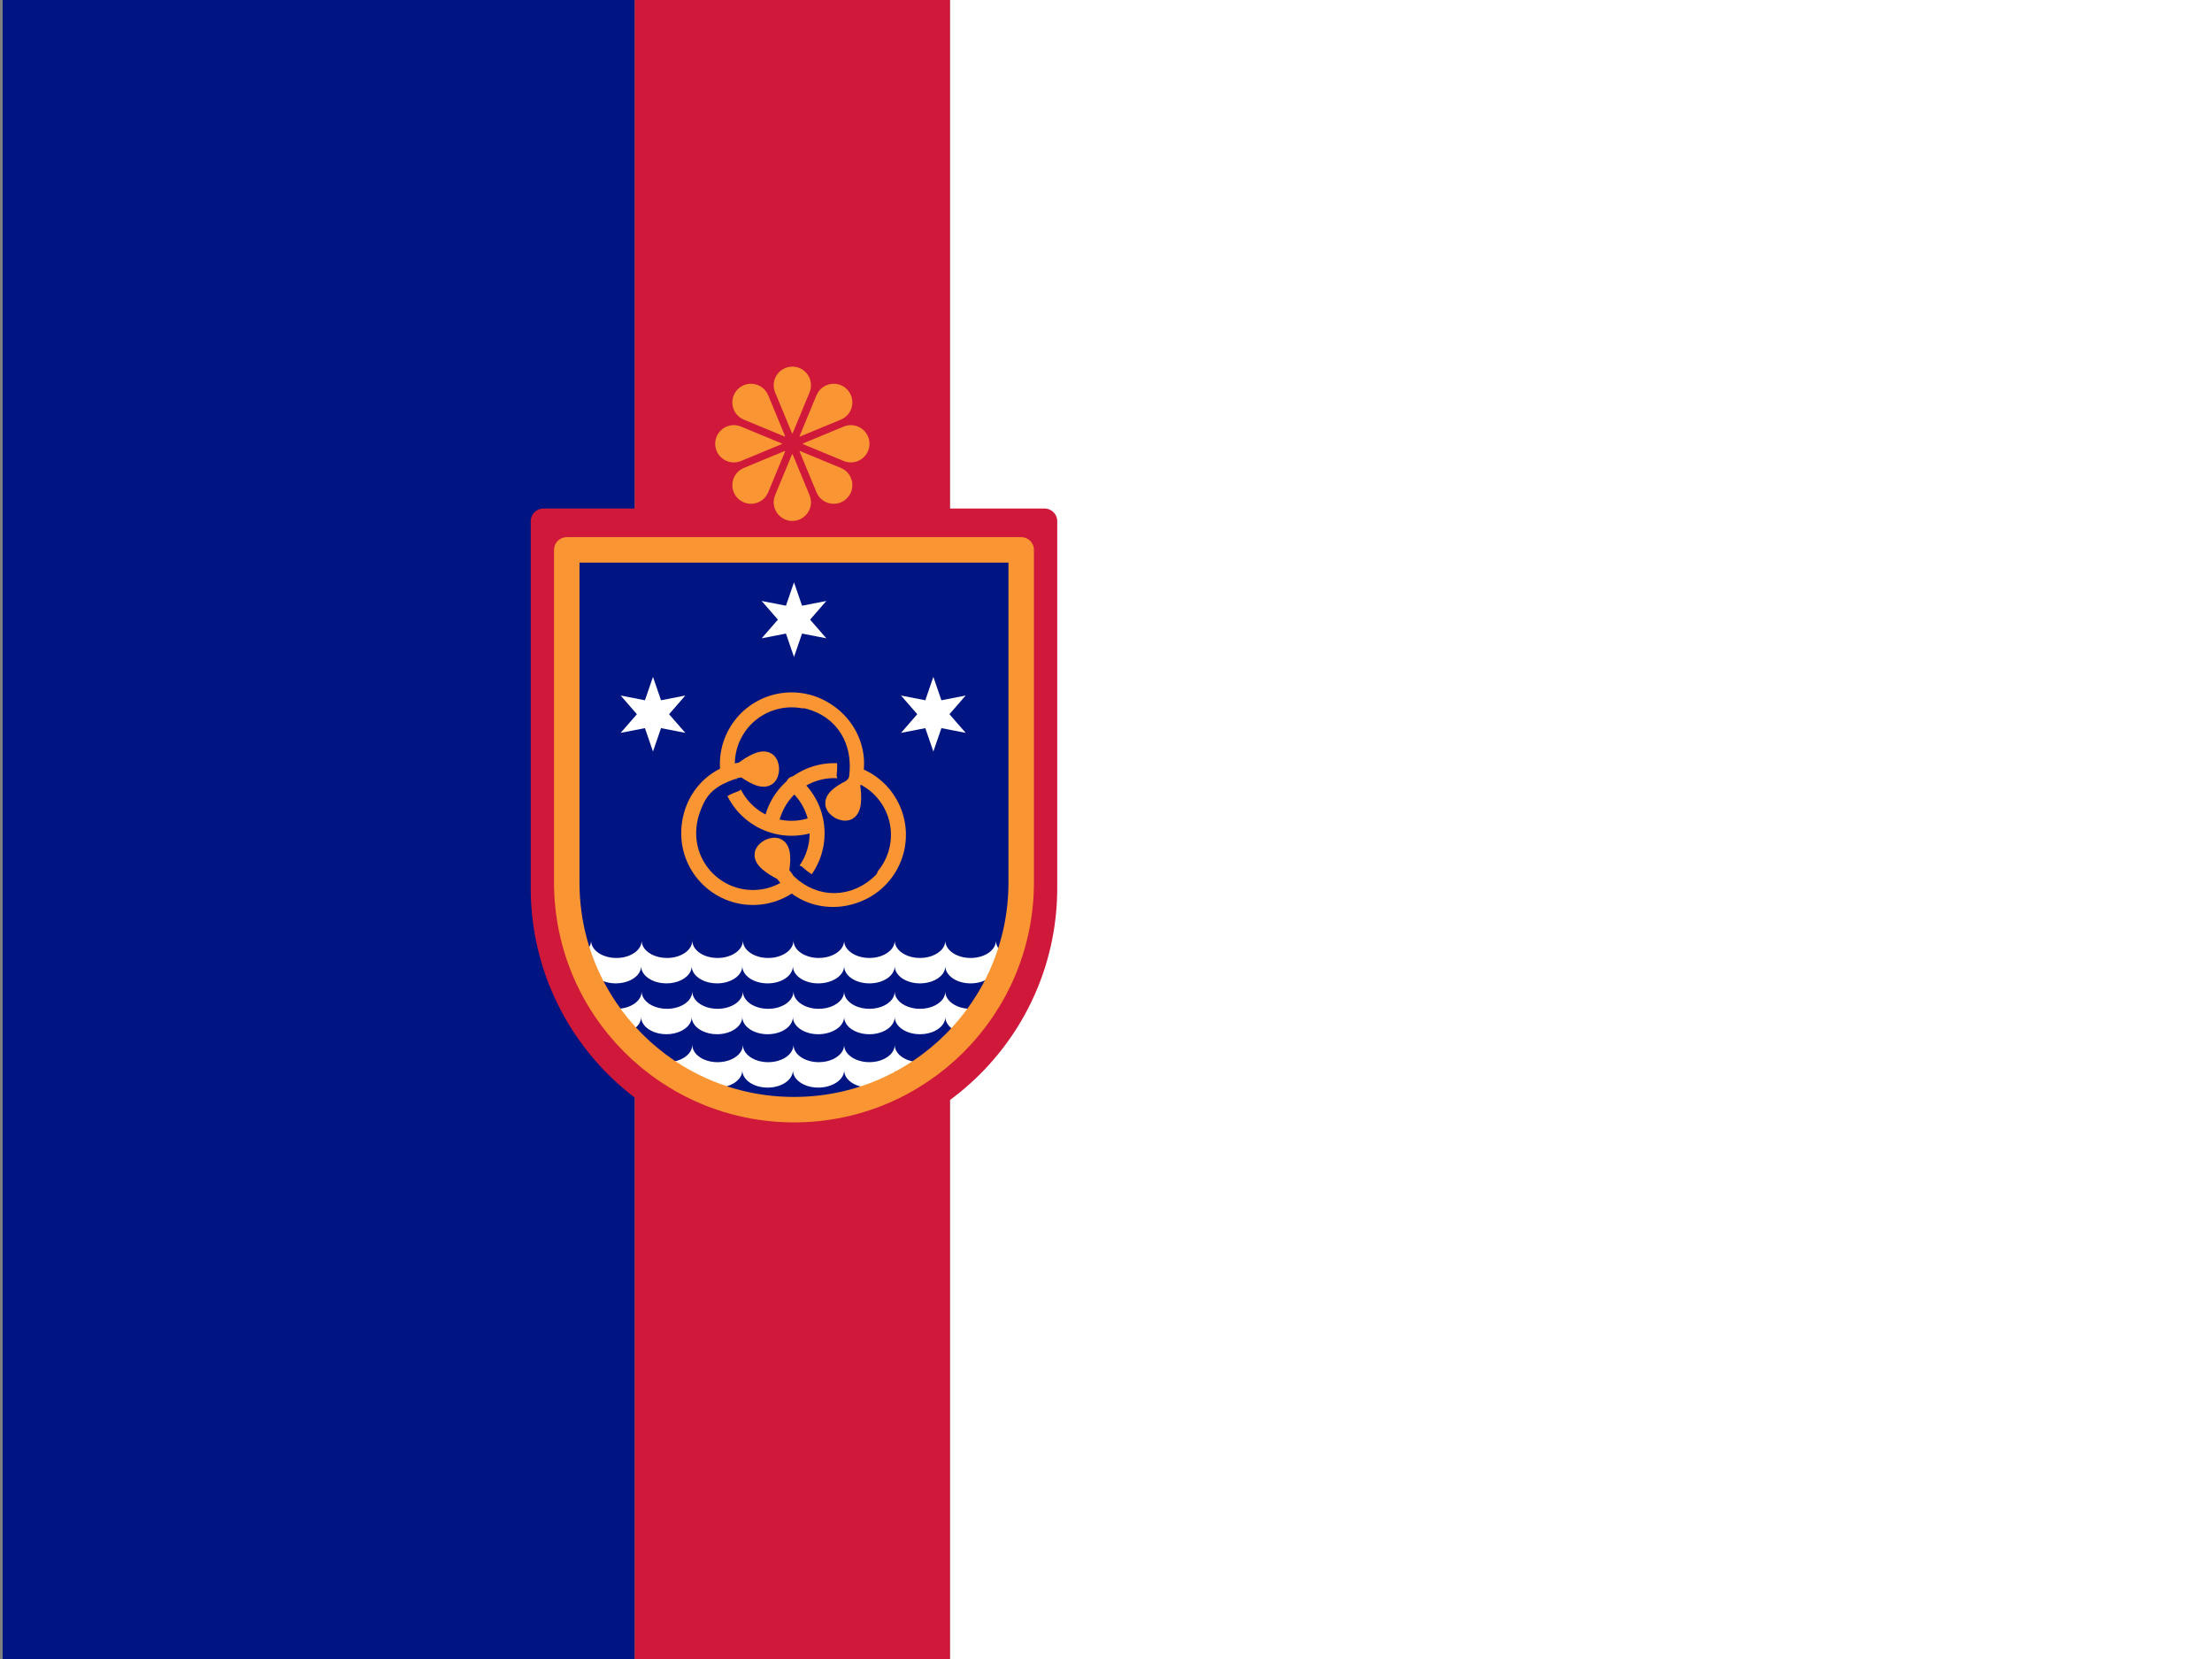 <?xml version="1.0" encoding="UTF-8"?>
<!-- Generated by Pixelmator Pro 3.5.6 -->
<svg width="400" height="300" viewBox="0 0 400 300" xmlns="http://www.w3.org/2000/svg" xmlns:xlink="http://www.w3.org/1999/xlink">
    <rect x="0" y="0" width="400" height="300" fill="#808080" stroke="none"/>
    <g id="Group-copy">
        <path id="Path-copy-2" fill="#001482" stroke="none" d="M 0.48 300 L 114.78 300 L 114.78 0 L 0.48 0 L 0.48 300 Z"/>
        <path id="Path-copy-4" fill="#ffffff" stroke="none" d="M 171.78 300 L 400 300 L 400 0 L 171.78 0 L 171.78 300 Z"/>
        <path id="Path-copy-3" fill="#cf183a" stroke="none" d="M 114.78 0 L 114.78 300 L 171.78 300 L 171.78 0 L 114.78 0 Z"/>
        <g id="Group">
            <path id="path1" fill="#cf183a" stroke="#cf183a" stroke-width="4.603" stroke-linecap="round" stroke-linejoin="round" d="M 188.88 94.259 L 98.273 94.259 L 98.273 160.387 C 98.274 160.446 98.273 160.507 98.273 160.566 C 98.273 185.587 118.556 205.87 143.576 205.87 C 168.597 205.87 188.88 185.587 188.88 160.566 C 188.88 160.505 188.878 160.446 188.878 160.387 L 188.878 94.259 L 188.88 94.259 Z"/>
            <path id="Path-copy-5" fill="#001482" stroke="none" d="M 184.665 99.437 L 102.488 99.437 L 102.488 159.411 C 102.49 159.465 102.488 159.52 102.488 159.574 C 102.488 182.266 120.884 200.662 143.576 200.662 C 166.269 200.662 184.665 182.266 184.665 159.574 C 184.665 159.519 184.663 159.465 184.663 159.411 L 184.663 99.437 L 184.665 99.437 Z"/>
            <mask id="mask1" maskUnits="userSpaceOnUse" maskContentUnits="userSpaceOnUse" mask-type="alpha">
                <path id="path2" fill="#001482" stroke="none" d="M 184.665 99.437 L 102.488 99.437 L 102.488 159.411 C 102.49 159.465 102.488 159.52 102.488 159.574 C 102.488 182.266 120.884 200.662 143.576 200.662 C 166.269 200.662 184.665 182.266 184.665 159.574 C 184.665 159.519 184.663 159.465 184.663 159.411 L 184.663 99.437 L 184.665 99.437 Z"/>
            </mask>
            <g id="g1" mask="url(#mask1)">
                <g id="g5808-copy">
                    <path id="path5800" fill="#ffffff" stroke="none" d="M 97.631 181.385 L 116.032 181.385 L 161.793 181.385 L 170.943 181.385 L 189.241 181.385 L 189.241 181.385 L 189.241 170.1 C 189.241 171.834 187.2 173.23 184.673 173.232 C 182.145 173.232 180.092 171.834 180.092 170.1 C 180.092 171.834 178.05 173.23 175.523 173.232 C 172.996 173.232 170.943 171.834 170.943 170.1 C 170.943 170.208 170.935 170.315 170.919 170.42 C 170.887 170.631 170.826 170.837 170.736 171.033 C 170.157 172.307 168.418 173.229 166.368 173.232 C 166.054 173.231 165.746 173.209 165.45 173.168 C 163.662 172.918 162.252 171.957 161.886 170.731 C 161.855 170.629 161.831 170.526 161.815 170.42 C 161.799 170.314 161.793 170.208 161.793 170.1 C 161.793 170.208 161.785 170.314 161.769 170.42 C 161.738 170.631 161.676 170.837 161.587 171.033 C 161.007 172.307 159.268 173.229 157.218 173.232 C 155.325 173.231 153.698 172.444 153.002 171.32 C 152.886 171.133 152.797 170.936 152.736 170.731 C 152.706 170.629 152.683 170.526 152.667 170.42 C 152.651 170.314 152.643 170.208 152.643 170.1 C 152.643 170.425 152.57 170.738 152.437 171.033 C 151.857 172.307 150.119 173.229 148.068 173.232 C 145.544 173.229 143.493 171.833 143.493 170.1 C 143.493 170.127 143.487 170.153 143.486 170.18 C 143.485 170.153 143.482 170.127 143.482 170.1 C 143.482 171.4 142.334 172.511 140.694 172.986 C 140.42 173.065 140.133 173.126 139.835 173.168 C 139.537 173.209 139.229 173.231 138.914 173.232 C 138.282 173.232 137.681 173.143 137.133 172.986 C 137.133 172.985 137.132 172.986 137.132 172.986 C 135.492 172.511 134.344 171.4 134.344 170.1 C 134.344 170.127 134.339 170.153 134.337 170.18 C 134.336 170.153 134.333 170.127 134.333 170.1 C 134.333 171.833 132.282 173.228 129.758 173.232 C 127.233 173.229 125.195 171.833 125.195 170.1 C 125.195 170.128 125.19 170.155 125.19 170.182 C 125.189 170.155 125.183 170.128 125.183 170.1 C 125.183 171.833 123.133 173.228 120.608 173.232 C 118.558 173.229 116.82 172.308 116.24 171.033 C 116.106 170.738 116.033 170.425 116.033 170.1 C 116.033 171.834 113.993 173.23 111.465 173.232 C 108.938 173.232 106.884 171.834 106.884 170.1 C 106.884 171.834 104.831 173.23 102.304 173.232 C 99.776 173.232 97.734 171.834 97.734 170.1 Z"/>
                    <path id="path2526" fill="#001482" stroke="none" d="M 97.673 185.983 L 129.666 185.983 L 147.964 185.983 L 147.965 177.827 C 145.437 177.827 143.383 176.431 143.383 174.697 C 143.383 176.431 141.342 177.827 138.815 177.827 C 136.288 177.827 134.233 176.431 134.233 174.697 C 134.233 176.43 132.183 177.825 129.658 177.827 C 127.609 177.825 125.87 176.904 125.29 175.63 C 125.158 175.339 125.087 175.029 125.085 174.708 C 125.085 174.704 125.084 174.701 125.084 174.697 C 125.084 174.805 125.077 174.913 125.061 175.018 C 125.03 175.229 124.968 175.434 124.879 175.63 C 124.299 176.904 122.561 177.825 120.51 177.827 C 118.459 177.826 116.72 176.905 116.14 175.63 C 116.051 175.434 115.989 175.229 115.958 175.018 C 115.943 174.917 115.936 174.813 115.935 174.708 C 115.935 174.704 115.934 174.701 115.934 174.697 C 115.934 174.805 115.928 174.913 115.913 175.018 C 115.882 175.229 115.819 175.434 115.73 175.63 C 115.15 176.904 113.413 177.825 111.362 177.827 C 108.838 177.824 106.785 176.43 106.785 174.697 C 106.785 174.725 106.78 174.753 106.78 174.781 C 106.779 174.753 106.773 174.725 106.773 174.697 C 106.773 175.997 105.627 177.108 103.987 177.583 C 103.714 177.662 103.426 177.723 103.128 177.765 C 102.83 177.806 102.521 177.827 102.205 177.827 C 101.574 177.827 100.972 177.74 100.424 177.583 L 100.423 177.583 C 98.784 177.108 97.638 175.997 97.638 174.697 L 97.631 174.781 L 97.626 174.697 Z M 147.964 185.983 L 166.364 185.983 L 189.254 185.983 L 189.259 174.697 L 189.252 174.781 L 189.247 174.697 C 189.247 176.43 187.197 177.825 184.673 177.827 C 182.148 177.825 180.109 176.43 180.109 174.697 C 180.109 174.725 180.103 174.753 180.102 174.781 C 180.101 174.753 180.097 174.725 180.097 174.697 C 180.097 176.43 178.047 177.825 175.523 177.827 C 173.314 177.826 171.467 176.758 171.04 175.33 C 170.979 175.126 170.948 174.914 170.948 174.697 C 170.948 175.022 170.875 175.336 170.742 175.63 C 170.162 176.904 168.423 177.825 166.373 177.827 C 163.848 177.825 161.798 176.43 161.798 174.697 C 161.798 176.431 159.744 177.827 157.216 177.827 C 154.689 177.827 152.648 176.431 152.648 174.697 C 152.648 176.431 150.492 177.827 147.965 177.827 Z"/>
                    <path id="path2528" fill="#ffffff" stroke="none" d="M 97.631 190.579 L 116.032 190.579 L 161.793 190.579 L 170.943 190.579 L 189.241 190.579 L 189.241 190.579 L 189.241 179.294 C 189.241 181.029 187.2 182.425 184.673 182.426 C 182.145 182.426 180.092 181.029 180.092 179.294 C 180.092 181.029 178.05 182.425 175.523 182.426 C 172.996 182.426 170.943 181.029 170.943 179.294 C 170.943 179.403 170.935 179.509 170.919 179.614 C 170.887 179.825 170.826 180.031 170.736 180.227 C 170.157 181.502 168.418 182.423 166.368 182.426 C 166.054 182.426 165.746 182.403 165.45 182.362 C 163.662 182.112 162.252 181.151 161.886 179.926 C 161.855 179.824 161.831 179.72 161.815 179.614 C 161.799 179.509 161.793 179.403 161.793 179.294 C 161.793 179.403 161.785 179.509 161.769 179.614 C 161.738 179.825 161.676 180.031 161.587 180.227 C 161.007 181.502 159.268 182.423 157.218 182.426 C 155.325 182.425 153.698 181.638 153.002 180.515 C 152.886 180.327 152.797 180.13 152.736 179.926 C 152.706 179.824 152.683 179.72 152.667 179.614 C 152.651 179.509 152.643 179.403 152.643 179.294 C 152.643 179.62 152.57 179.933 152.437 180.227 C 151.857 181.502 150.119 182.423 148.068 182.426 C 145.544 182.424 143.493 181.028 143.493 179.294 C 143.493 179.321 143.487 179.347 143.486 179.374 C 143.485 179.347 143.482 179.321 143.482 179.294 C 143.482 180.595 142.334 181.705 140.694 182.18 C 140.42 182.259 140.133 182.32 139.835 182.362 C 139.537 182.404 139.229 182.426 138.914 182.426 C 138.282 182.426 137.681 182.338 137.133 182.18 C 137.133 182.18 137.132 182.18 137.132 182.18 C 135.492 181.705 134.344 180.595 134.344 179.294 C 134.344 179.322 134.339 179.347 134.337 179.374 C 134.336 179.347 134.333 179.322 134.333 179.294 C 134.333 181.027 132.282 182.422 129.758 182.426 C 127.233 182.424 125.195 181.028 125.195 179.294 C 125.195 179.322 125.19 179.349 125.19 179.377 C 125.189 179.349 125.183 179.322 125.183 179.294 C 125.183 181.028 123.133 182.423 120.608 182.426 C 118.558 182.424 116.82 181.502 116.24 180.227 C 116.106 179.933 116.033 179.62 116.033 179.294 C 116.033 181.029 113.993 182.425 111.465 182.426 C 108.938 182.426 106.884 181.029 106.884 179.294 C 106.884 181.029 104.831 182.425 102.304 182.426 C 99.776 182.426 97.734 181.029 97.734 179.294 Z"/>
                    <path id="path5810" fill="#001482" stroke="none" d="M 97.631 195.177 L 129.666 195.177 L 147.964 195.177 L 147.965 187.021 C 145.437 187.021 143.383 185.626 143.383 183.891 C 143.383 185.626 141.342 187.021 138.815 187.021 C 136.288 187.021 134.233 185.626 134.233 183.891 C 134.233 185.624 132.183 187.019 129.658 187.021 C 127.609 187.019 125.87 186.099 125.29 184.824 C 125.158 184.533 125.087 184.224 125.085 183.902 C 125.085 183.898 125.084 183.895 125.084 183.891 C 125.084 184 125.077 184.107 125.061 184.213 C 125.03 184.424 124.968 184.628 124.879 184.824 C 124.299 186.099 122.561 187.019 120.51 187.021 C 118.459 187.021 116.72 186.099 116.14 184.824 C 116.051 184.628 115.989 184.424 115.958 184.213 C 115.943 184.111 115.936 184.007 115.935 183.903 C 115.935 183.898 115.934 183.895 115.934 183.891 C 115.934 184 115.928 184.107 115.913 184.213 C 115.882 184.424 115.819 184.628 115.73 184.824 C 115.15 186.099 113.413 187.019 111.362 187.021 C 108.838 187.018 106.785 185.624 106.785 183.891 C 106.785 183.919 106.78 183.947 106.78 183.975 C 106.779 183.947 106.773 183.92 106.773 183.891 C 106.773 185.192 105.627 186.303 103.987 186.777 C 103.714 186.856 103.426 186.917 103.128 186.959 C 102.83 187 102.521 187.021 102.205 187.021 C 101.574 187.021 100.972 186.934 100.424 186.777 L 100.423 186.777 C 98.784 186.303 97.638 185.192 97.638 183.891 L 97.631 183.975 L 97.626 183.891 Z M 147.964 195.177 L 166.364 195.177 L 189.254 195.177 L 189.259 183.891 L 189.252 183.975 L 189.247 183.891 C 189.247 185.624 187.197 187.019 184.673 187.021 C 182.148 187.019 180.109 185.624 180.109 183.891 C 180.109 183.92 180.103 183.947 180.102 183.975 C 180.101 183.947 180.097 183.92 180.097 183.891 C 180.097 185.624 178.047 187.019 175.523 187.021 C 173.314 187.021 171.467 185.952 171.04 184.524 C 170.979 184.32 170.948 184.108 170.948 183.891 C 170.948 184.216 170.875 184.53 170.742 184.824 C 170.162 186.099 168.423 187.019 166.373 187.021 C 163.848 187.019 161.798 185.624 161.798 183.891 C 161.798 185.626 159.744 187.021 157.216 187.021 C 154.689 187.021 152.648 185.626 152.648 183.891 C 152.648 185.626 150.492 187.021 147.965 187.021 Z"/>
                    <path id="path2532" fill="#ffffff" stroke="none" d="M 97.631 199.319 L 116.032 199.319 L 170.943 199.319 L 189.241 199.319 L 189.241 188.944 C 189.241 190.678 187.2 192.076 184.673 192.076 C 182.145 192.076 180.092 190.678 180.092 188.944 C 180.092 190.678 178.05 192.076 175.523 192.076 C 172.996 192.076 170.943 190.678 170.943 188.944 C 170.943 189.052 170.935 189.16 170.919 189.265 C 170.887 189.476 170.826 189.681 170.736 189.877 C 170.157 191.151 168.418 192.073 166.368 192.076 C 166.054 192.075 165.746 192.053 165.45 192.012 C 163.662 191.762 162.252 190.802 161.886 189.577 C 161.855 189.475 161.831 189.371 161.815 189.265 C 161.799 189.16 161.793 189.052 161.793 188.944 C 161.793 189.052 161.785 189.16 161.769 189.265 C 161.738 189.476 161.676 189.681 161.587 189.877 C 161.007 191.151 159.268 192.073 157.218 192.076 C 155.325 192.075 153.698 191.289 153.002 190.166 C 152.886 189.978 152.797 189.781 152.736 189.577 C 152.706 189.475 152.683 189.371 152.667 189.265 C 152.651 189.16 152.643 189.052 152.643 188.944 C 152.643 189.269 152.57 189.582 152.437 189.877 C 151.857 191.151 150.119 192.073 148.068 192.076 C 145.544 192.073 143.493 190.677 143.493 188.944 C 143.493 188.971 143.487 188.998 143.486 189.025 C 143.485 188.998 143.482 188.971 143.482 188.944 C 143.482 190.244 142.334 191.355 140.694 191.83 C 140.42 191.909 140.133 191.97 139.835 192.012 C 139.537 192.053 139.229 192.075 138.914 192.076 C 138.282 192.076 137.681 191.987 137.133 191.83 C 137.133 191.829 137.132 191.83 137.132 191.83 C 135.492 191.355 134.344 190.244 134.344 188.944 C 134.344 188.971 134.339 188.998 134.337 189.025 C 134.336 188.998 134.333 188.971 134.333 188.944 C 134.333 190.677 132.282 192.073 129.758 192.076 C 127.233 192.073 125.195 190.677 125.195 188.944 C 125.195 188.972 125.191 189 125.19 189.028 C 125.189 189 125.183 188.972 125.183 188.944 C 125.183 190.677 123.133 192.074 120.608 192.076 C 118.558 192.073 116.82 191.151 116.24 189.877 C 116.106 189.582 116.033 189.269 116.033 188.944 C 116.033 190.678 113.993 192.076 111.465 192.076 C 108.938 192.076 106.884 190.678 106.884 188.944 C 106.884 190.678 104.831 192.076 102.304 192.076 C 99.776 192.076 97.734 190.678 97.734 188.944 Z"/>
                    <path id="path5814" fill="#001482" stroke="none" d="M 97.631 203.461 L 129.666 203.461 L 147.964 203.461 L 147.965 196.671 C 145.437 196.671 143.383 195.275 143.383 193.54 C 143.383 195.275 141.342 196.671 138.815 196.671 C 136.288 196.671 134.233 195.275 134.233 193.54 C 134.233 195.274 132.183 196.669 129.658 196.671 C 127.609 196.668 125.87 195.748 125.29 194.473 C 125.158 194.182 125.087 193.873 125.085 193.552 C 125.085 193.548 125.084 193.544 125.084 193.54 C 125.084 193.649 125.077 193.756 125.061 193.862 C 125.03 194.073 124.968 194.277 124.879 194.473 C 124.299 195.748 122.561 196.668 120.51 196.67 C 118.459 196.67 116.72 195.748 116.14 194.473 C 116.051 194.277 115.989 194.073 115.958 193.862 C 115.943 193.76 115.936 193.656 115.935 193.552 C 115.935 193.548 115.934 193.544 115.934 193.54 C 115.934 193.649 115.928 193.756 115.913 193.862 C 115.882 194.073 115.819 194.277 115.73 194.473 C 115.15 195.748 113.413 196.668 111.362 196.67 C 108.838 196.667 106.785 195.273 106.785 193.54 C 106.785 193.569 106.78 193.596 106.78 193.624 C 106.779 193.596 106.773 193.569 106.773 193.54 C 106.773 194.841 105.627 195.952 103.987 196.426 C 103.714 196.505 103.426 196.566 103.128 196.608 C 102.83 196.649 102.521 196.67 102.205 196.67 C 101.574 196.67 100.972 196.583 100.424 196.426 L 100.423 196.426 C 98.784 195.952 97.638 194.841 97.638 193.54 L 97.631 193.624 L 97.626 193.54 Z M 147.964 203.461 L 166.364 203.461 L 189.254 203.461 L 189.26 193.54 L 189.253 193.624 L 189.248 193.54 C 189.248 195.273 187.198 196.668 184.673 196.67 C 182.148 196.668 180.11 195.273 180.11 193.54 C 180.11 193.569 180.104 193.596 180.103 193.624 C 180.102 193.596 180.098 193.569 180.098 193.54 C 180.098 195.273 178.048 196.668 175.523 196.67 C 173.314 196.67 171.468 195.601 171.041 194.173 C 170.98 193.969 170.949 193.757 170.949 193.54 C 170.949 193.865 170.876 194.179 170.743 194.473 C 170.163 195.748 168.424 196.668 166.374 196.67 C 163.849 196.668 161.799 195.273 161.799 193.54 C 161.799 195.275 159.745 196.67 157.217 196.67 C 154.69 196.67 152.649 195.275 152.649 193.54 C 152.649 195.275 150.492 196.671 147.965 196.671 Z"/>
                    <path id="path8283" fill="#ffffff" stroke="none" d="M 97.631 208.968 L 116.032 208.968 L 170.943 208.968 L 189.241 208.968 L 189.241 198.593 C 189.241 200.328 187.2 201.725 184.673 201.725 C 182.145 201.725 180.092 200.328 180.092 198.593 C 180.092 200.328 178.05 201.725 175.523 201.725 C 172.996 201.725 170.943 200.328 170.943 198.593 C 170.943 198.702 170.935 198.809 170.919 198.915 C 170.887 199.126 170.826 199.33 170.736 199.526 C 170.157 200.801 168.418 201.723 166.368 201.725 C 166.054 201.725 165.746 201.702 165.45 201.661 C 163.662 201.411 162.252 200.451 161.886 199.226 C 161.855 199.124 161.831 199.02 161.815 198.915 C 161.799 198.809 161.793 198.702 161.793 198.593 C 161.793 198.702 161.785 198.809 161.769 198.915 C 161.738 199.126 161.676 199.33 161.587 199.526 C 161.007 200.801 159.268 201.723 157.218 201.725 C 155.325 201.724 153.698 200.938 153.002 199.815 C 152.886 199.627 152.797 199.43 152.736 199.226 C 152.706 199.124 152.683 199.02 152.667 198.915 C 152.651 198.809 152.643 198.702 152.643 198.593 C 152.643 198.918 152.57 199.232 152.437 199.526 C 151.857 200.801 150.119 201.723 148.068 201.725 C 145.544 201.723 143.493 200.326 143.493 198.593 C 143.493 198.621 143.487 198.647 143.486 198.674 C 143.485 198.647 143.482 198.621 143.482 198.593 C 143.482 199.894 142.334 201.005 140.694 201.479 C 140.42 201.558 140.133 201.619 139.835 201.661 C 139.537 201.702 139.229 201.725 138.914 201.725 C 138.282 201.725 137.681 201.636 137.133 201.479 C 137.133 201.479 137.132 201.479 137.132 201.479 C 135.492 201.005 134.344 199.894 134.344 198.593 C 134.344 198.621 134.339 198.647 134.337 198.674 C 134.336 198.647 134.333 198.621 134.333 198.593 C 134.333 200.326 132.282 201.722 129.758 201.725 C 127.233 201.723 125.195 200.326 125.195 198.593 C 125.195 198.622 125.191 198.649 125.19 198.677 C 125.189 198.649 125.183 198.622 125.183 198.593 C 125.183 200.326 123.133 201.723 120.608 201.725 C 118.558 201.723 116.82 200.801 116.24 199.526 C 116.106 199.232 116.033 198.918 116.033 198.593 C 116.033 200.328 113.993 201.725 111.465 201.725 C 108.938 201.725 106.884 200.328 106.884 198.593 C 106.884 200.328 104.831 201.725 102.304 201.725 C 99.776 201.725 97.734 200.328 97.734 198.593 Z"/>
                </g>
            </g>
            <g id="g2">
                <path id="Path-copy" fill="none" stroke="#f99633" stroke-width="2.705" stroke-linecap="round" stroke-linejoin="round" d="M 139.551 148.332 C 140.311 145.08 142.461 142.178 145.685 140.574 C 151.425 137.718 158.394 140.056 161.25 145.796 C 164.107 151.536 161.769 158.505 156.029 161.362 L 156.029 161.362 C 150.288 164.218 143.492 162.227 140.636 156.487"/>
                <path id="Path" fill="#f99633" fill-rule="evenodd" stroke="#f99633" stroke-width="3.006" stroke-linecap="round" stroke-linejoin="round" d="M 141.171 157.563 C 141.171 157.563 137.726 155.937 137.952 154.465 C 138.103 153.475 139.761 152.65 140.642 153.126 C 141.953 153.834 141.171 157.563 141.171 157.563 Z"/>
                <path id="path3" fill="none" stroke="#f99633" stroke-width="2.705" stroke-linecap="round" stroke-linejoin="round" d="M 147.414 148.965 C 144.308 150.192 140.698 150.075 137.544 148.339 C 131.927 145.246 129.882 138.186 132.974 132.569 C 136.067 126.953 143.127 124.907 148.744 128 L 148.744 128 C 154.36 131.093 156.593 137.813 153.5 143.43"/>
                <path id="path4" fill="#f99633" fill-rule="evenodd" stroke="#f99633" stroke-width="3.006" stroke-linecap="round" stroke-linejoin="round" d="M 154.08 142.377 C 154.08 142.377 154.705 146.135 153.367 146.787 C 152.466 147.226 150.844 146.333 150.734 145.338 C 150.57 143.857 154.08 142.377 154.08 142.377 Z"/>
                <path id="path5" fill="none" stroke="#f99633" stroke-width="2.705" stroke-linecap="round" stroke-linejoin="round" d="M 143.547 141.736 C 146.12 143.866 147.759 147.083 147.759 150.684 C 147.759 157.096 142.562 162.293 136.15 162.293 C 129.738 162.293 124.541 157.096 124.541 150.684 L 124.541 150.684 C 124.541 144.273 129.351 139.075 135.762 139.075"/>
                <path id="path6" fill="#f99633" fill-rule="evenodd" stroke="#f99633" stroke-width="3.006" stroke-linecap="round" stroke-linejoin="round" d="M 134.56 139.075 C 134.56 139.075 137.55 136.714 138.768 137.572 C 139.587 138.149 139.587 140.001 138.768 140.578 C 137.55 141.436 134.56 139.075 134.56 139.075 Z"/>
                <path id="path7" fill="none" stroke="#001482" stroke-width="2.276" stroke-linecap="round" stroke-linejoin="round" d="M 145.393 129.228 C 150.62 130.565 153.082 135.006 152.432 140.176"/>
                <path id="path8" fill="none" stroke="#001482" stroke-width="2.276" stroke-linecap="round" stroke-linejoin="round" d="M 127.046 150.618 L 127.046 150.618 C 127.875 145.858 128.239 143.754 133.142 142.001"/>
                <path id="path9" fill="none" stroke="#001482" stroke-width="2.276" stroke-linecap="round" stroke-linejoin="round" d="M 157.566 157.434 L 157.566 157.434 C 153.732 161.229 148.283 161.389 144.351 157.641"/>
            </g>
            <path id="path1257-copy" fill="#ffffff" stroke="none" d="M 143.58 105.3 L 145.035 109.53 L 149.426 108.675 L 146.49 112.05 L 149.426 115.425 L 145.035 114.57 L 143.58 118.8 L 142.125 114.57 L 137.735 115.425 L 140.67 112.05 L 137.735 108.675 L 142.125 109.53 Z"/>
            <path id="path1257-copy-2" fill="#ffffff" stroke="none" d="M 168.78 122.4 L 170.235 126.63 L 174.626 125.775 L 171.69 129.15 L 174.626 132.525 L 170.235 131.67 L 168.78 135.9 L 167.325 131.67 L 162.935 132.525 L 165.87 129.15 L 162.935 125.775 L 167.325 126.63 Z"/>
            <path id="path1257-copy-3" fill="#ffffff" stroke="none" d="M 118.08 122.4 L 119.535 126.63 L 123.926 125.775 L 120.99 129.15 L 123.926 132.525 L 119.535 131.67 L 118.08 135.9 L 116.625 131.67 L 112.235 132.525 L 115.17 129.15 L 112.235 125.775 L 116.625 126.63 Z"/>
            <path id="Path-copy-6" fill="none" stroke="#f99633" stroke-width="4.603" stroke-linecap="round" stroke-linejoin="round" d="M 184.665 99.437 L 102.488 99.437 L 102.488 159.411 C 102.49 159.465 102.488 159.52 102.488 159.574 C 102.488 182.266 120.884 200.662 143.576 200.662 C 166.269 200.662 184.665 182.266 184.665 159.574 C 184.665 159.519 184.663 159.465 184.663 159.411 L 184.663 99.437 L 184.665 99.437 Z"/>
        </g>
        <path id="path10" fill="#f99633" stroke="none" d="M 143.28 66.3 C 140.878 66.3 139.246 68.741 140.166 70.96 L 143.217 78.328 C 143.24 78.383 143.32 78.383 143.343 78.328 L 146.395 70.96 C 147.314 68.741 145.682 66.3 143.28 66.3 Z M 135.66 69.4 C 134.856 69.431 134.054 69.75 133.417 70.387 C 131.719 72.085 132.29 74.965 134.509 75.884 L 141.876 78.936 C 141.933 78.959 141.987 78.902 141.964 78.846 L 138.914 71.479 C 138.34 70.092 136.999 69.348 135.66 69.4 Z M 150.9 69.4 C 149.561 69.348 148.221 70.092 147.646 71.479 L 144.595 78.846 C 144.572 78.903 144.628 78.957 144.684 78.933 L 152.051 75.884 C 154.271 74.965 154.843 72.084 153.143 70.385 C 152.506 69.748 151.704 69.431 150.9 69.4 Z M 132.737 76.876 C 130.942 76.855 129.33 78.298 129.33 80.25 C 129.33 82.652 131.771 84.284 133.99 83.365 L 141.358 80.313 C 141.414 80.29 141.414 80.21 141.358 80.187 L 133.99 77.135 C 133.574 76.963 133.151 76.881 132.737 76.876 Z M 153.823 76.876 C 153.409 76.881 152.986 76.963 152.57 77.135 L 145.203 80.187 C 145.147 80.21 145.147 80.29 145.203 80.313 L 152.57 83.365 C 154.789 84.284 157.23 82.652 157.23 80.25 C 157.23 78.298 155.618 76.855 153.823 76.876 Z M 144.684 81.564 C 144.627 81.541 144.574 81.598 144.597 81.654 L 147.646 89.021 C 148.565 91.241 151.446 91.813 153.145 90.113 C 154.844 88.415 154.271 85.535 152.051 84.616 L 144.684 81.564 Z M 141.876 81.567 L 134.509 84.616 C 132.29 85.535 131.718 88.414 133.417 90.113 C 135.115 91.812 137.995 91.241 138.914 89.021 L 141.966 81.654 C 141.989 81.597 141.932 81.544 141.876 81.567 Z M 143.28 82.131 C 143.255 82.131 143.228 82.145 143.217 82.173 L 140.166 89.54 C 139.246 91.759 140.878 94.2 143.28 94.2 C 145.682 94.2 147.314 91.759 146.395 89.54 L 143.343 82.173 C 143.332 82.145 143.306 82.131 143.28 82.131 Z"/>
    </g>
</svg>
